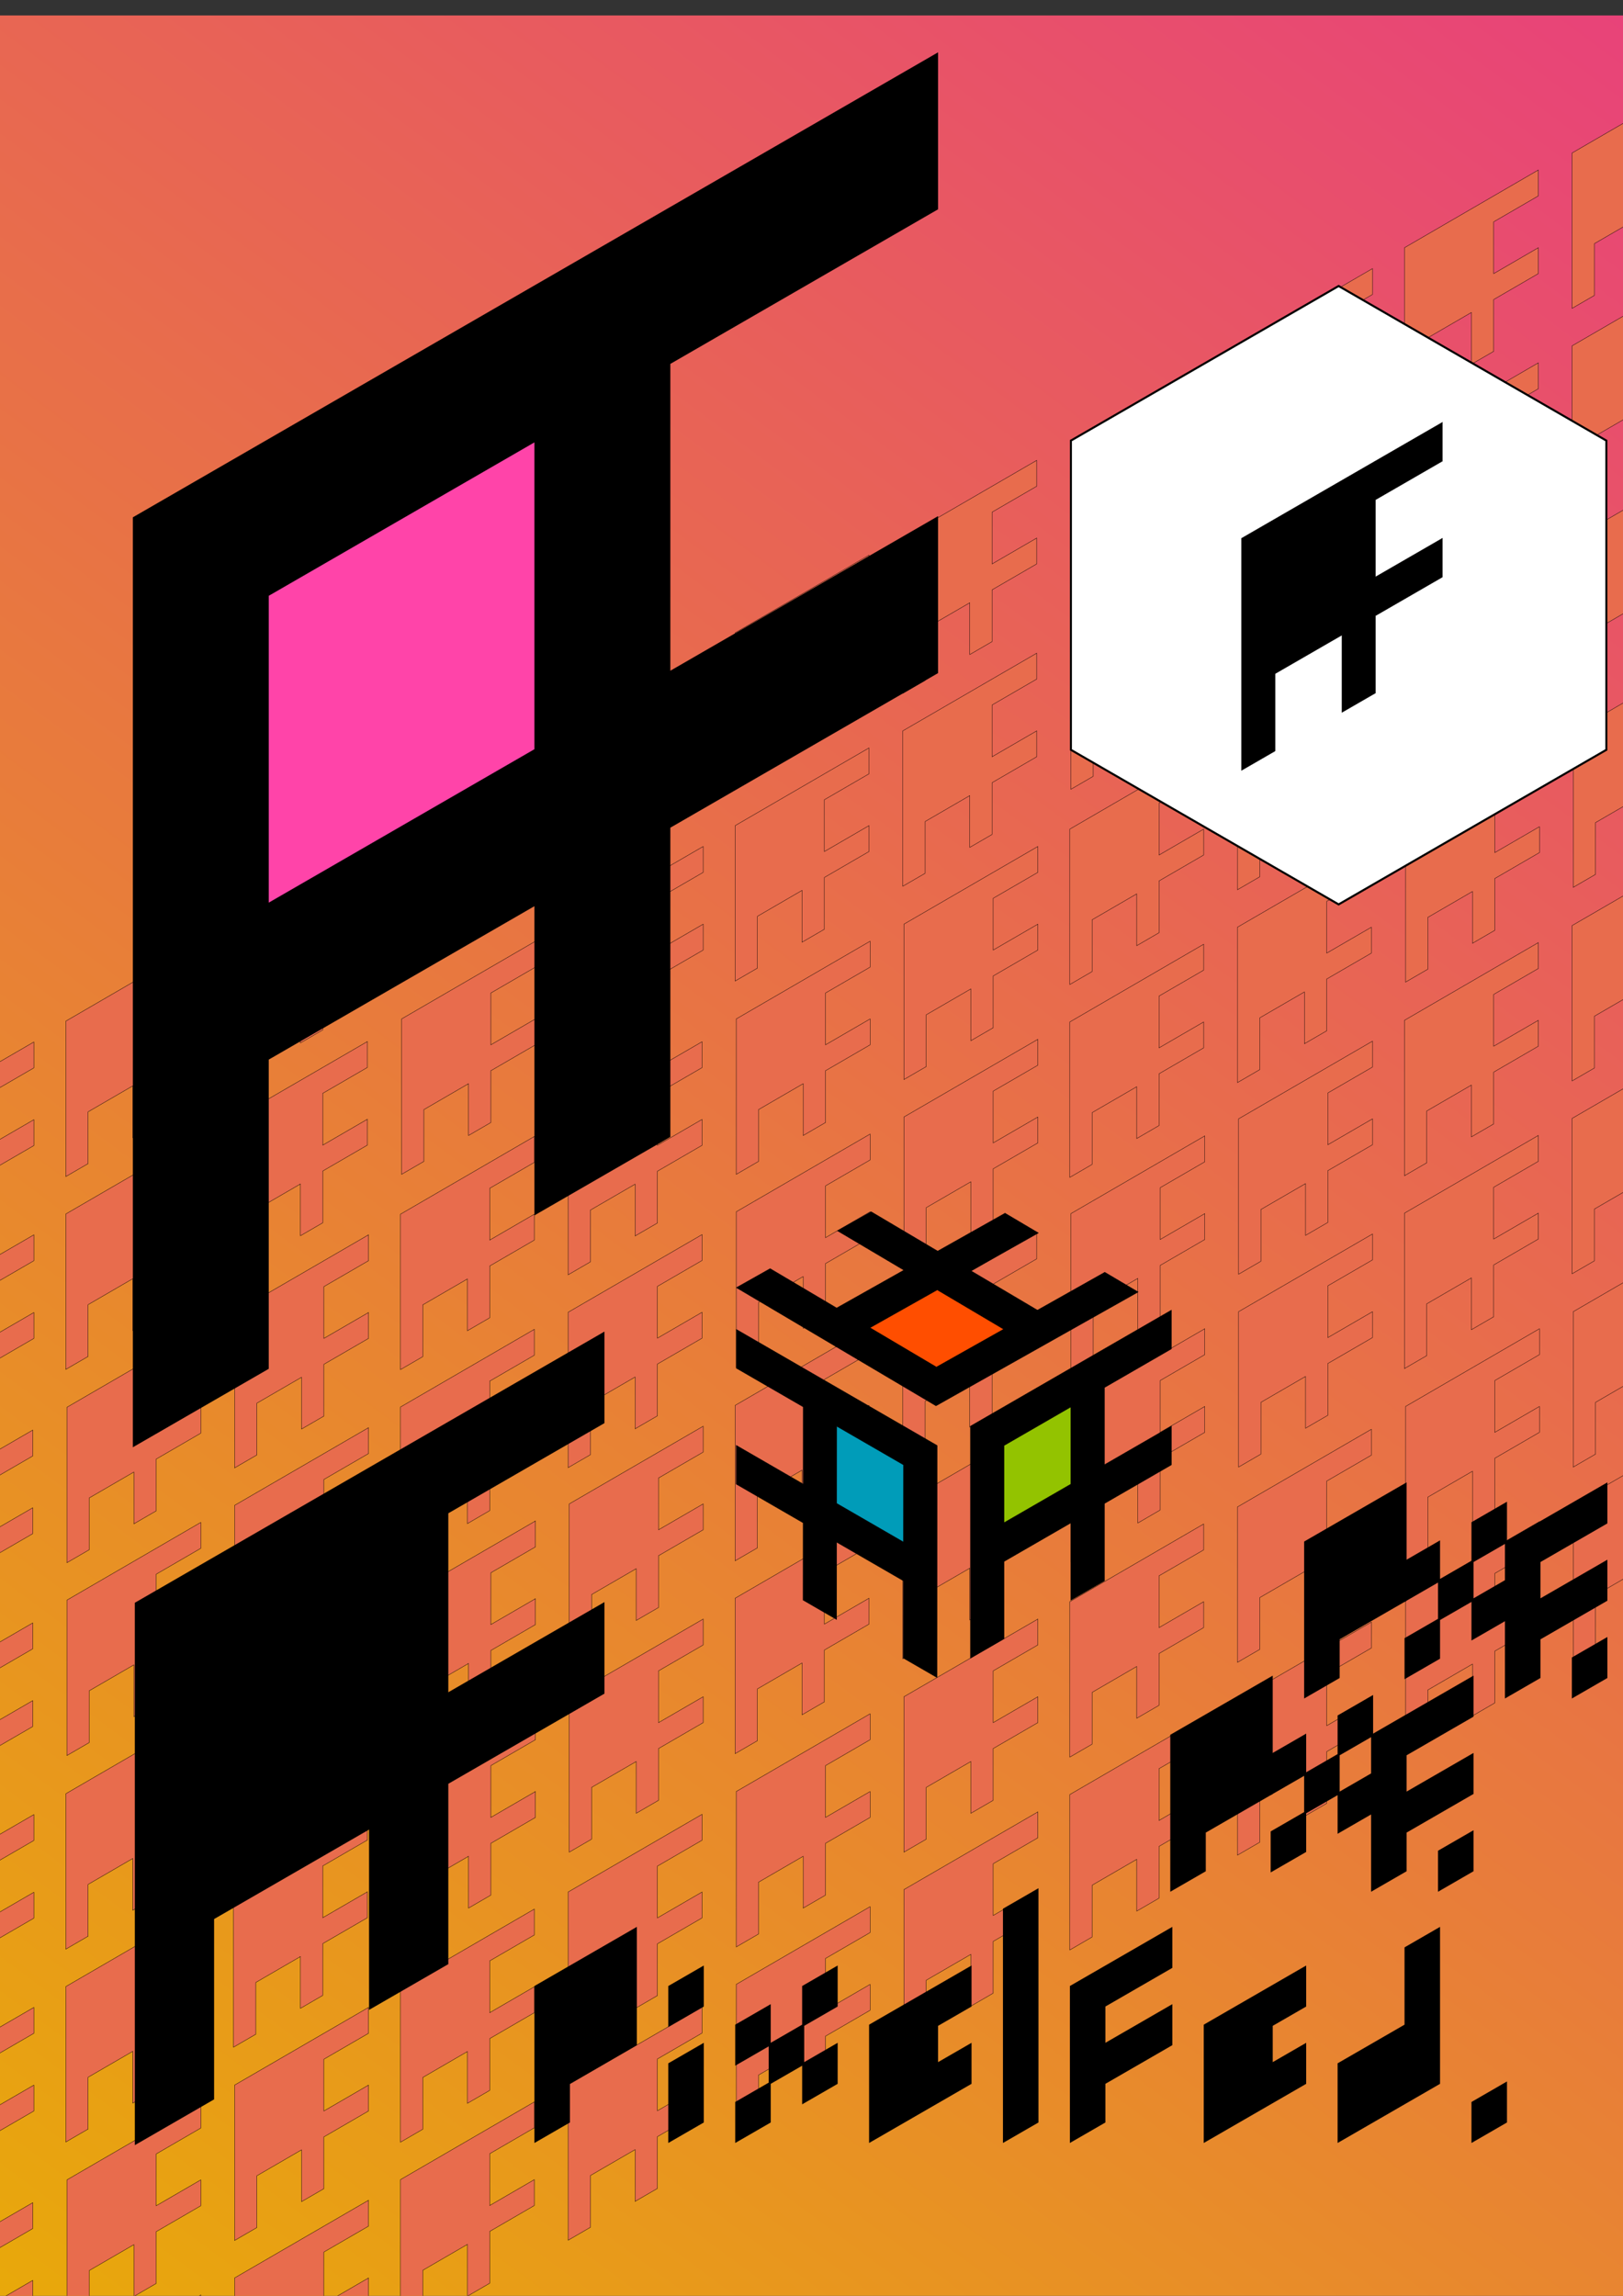 <?xml version="1.0" encoding="UTF-8" standalone="no"?>
<!-- Created with Inkscape (http://www.inkscape.org/) -->

<svg
   xmlns:dc="http://purl.org/dc/elements/1.1/"
   xmlns:cc="http://creativecommons.org/ns#"
   xmlns:rdf="http://www.w3.org/1999/02/22-rdf-syntax-ns#"
   xmlns:svg="http://www.w3.org/2000/svg"
   xmlns="http://www.w3.org/2000/svg"
   xmlns:xlink="http://www.w3.org/1999/xlink"
   xmlns:sodipodi="http://sodipodi.sourceforge.net/DTD/sodipodi-0.dtd"
   xmlns:inkscape="http://www.inkscape.org/namespaces/inkscape"
   width="210mm"
   height="297mm"
   viewBox="0 0 210 297"
   version="1.1"
   id="svg8"
   inkscape:version="0.92.3 (2405546, 2018-03-11)"
   sodipodi:docname="PixelFed.svg"
   inkscape:export-filename="C:\Users\hs135083\PixelFed.png"
   inkscape:export-xdpi="96"
   inkscape:export-ydpi="96">
  <rect x="0" y="0" width="210" height="297" fill="#333333" stroke="none"/>
  <defs
     id="defs2">
    <linearGradient
       inkscape:collect="always"
       id="linearGradient4744">
      <stop
         style="stop-color:#e8b200;stop-opacity:1;"
         offset="0"
         id="stop4740" />
      <stop
         style="stop-color:#e83885;stop-opacity:1"
         offset="1"
         id="stop4742" />
    </linearGradient>
    <linearGradient
       inkscape:collect="always"
       xlink:href="#linearGradient4744"
       id="linearGradient4746"
       x1="-17.321"
       y1="327"
       x2="242.487"
       y2="-23"
       gradientUnits="userSpaceOnUse" />
  </defs>
  <sodipodi:namedview
     id="base"
     pagecolor="#ffffff"
     bordercolor="#666666"
     borderopacity="1.0"
     inkscape:pageopacity="0.0"
     inkscape:pageshadow="2"
     inkscape:zoom="0.32"
     inkscape:cx="533.68158"
     inkscape:cy="281.45925"
     inkscape:document-units="mm"
     inkscape:current-layer="layer2"
     showgrid="false"
     inkscape:window-width="1028"
     inkscape:window-height="863"
     inkscape:window-x="806"
     inkscape:window-y="512"
     inkscape:window-maximized="0"
     showguides="true"
     inkscape:guide-bbox="true"
     inkscape:snap-grids="true">
    <inkscape:grid
       type="axonomgrid"
       id="grid3717"
       units="mm"
       empspacing="4"
       spacingy="5" />
  </sodipodi:namedview>
  <g
     inkscape:groupmode="layer"
     id="layer2"
     inkscape:label="gradient"
     style="display:inline"
     sodipodi:insensitive="true">
    <rect
       style="fill:url(#linearGradient4746);fill-opacity:1;fill-rule:nonzero;stroke-width:0.265"
       id="rect4692"
       width="212.176"
       height="297.5"
       x="0"
       y="2" />
    <g
       id="g4602-5-4"
       transform="matrix(0.667,0,0,0.67,54.848,-66.595)">
      <g
         id="g4605-0-6" />
    </g>
  </g>
  <g
     inkscape:groupmode="layer"
     id="layer3"
     inkscape:label="tile"
     style="display:inline"
     sodipodi:insensitive="true">
    <path
       style="display:inline;fill:#e86c4d;fill-opacity:1;stroke:#000000;stroke-width:0.044px;stroke-linecap:butt;stroke-linejoin:miter;stroke-opacity:1"
       d="m 138.564,82 17.32,-10.053 v 3.351 l -5.774,3.351 v 6.702 L 155.885,82 v 3.351 l -5.774,3.351 v 6.702 l -2.887,1.675 v -6.702 l -5.774,3.351 v 6.702 l -2.887,1.675 z"
       id="path3723-9-6-5-6"
       inkscape:connector-curvature="0" />
    <g
       style="display:inline;fill:#e86c4d;fill-opacity:1"
       id="g4602-5-4-1-2"
       transform="matrix(0.667,0,0,0.67,76.499,-53.873)">
      <g
         id="g4605-0-6-0-1"
         style="fill:#e86c4d;fill-opacity:1">
        <path
           style="fill:#e86c4d;fill-opacity:1;stroke:#000000;stroke-width:0.066px;stroke-linecap:butt;stroke-linejoin:miter;stroke-opacity:1"
           d="m 125.574,184.5 25.981,-15 v 5 l -8.66,5 V 189.5 l 8.66,-5 V 189.5 l -8.66,5 v 10 l -4.33,2.5 v -10 l -8.66,5 v 10 l -4.33,2.5 z"
           id="path3723-9-6-5-1-2"
           inkscape:connector-curvature="0" />
      </g>
    </g>
    <path
       style="display:inline;fill:#e86c4d;fill-opacity:1;stroke:#000000;stroke-width:0.044px;stroke-linecap:butt;stroke-linejoin:miter;stroke-opacity:1"
       d="m 138.42,132.207 17.32,-10.053 v 3.351 l -5.774,3.351 v 6.702 l 5.774,-3.351 v 3.351 l -5.774,3.351 v 6.702 l -2.887,1.675 v -6.702 l -5.774,3.351 v 6.702 l -2.887,1.675 z"
       id="path3723-9-6-5-6-4"
       inkscape:connector-curvature="0" />
    <g
       style="display:inline;fill:#e86c4d;fill-opacity:1"
       id="g4602-5-4-1-2-4"
       transform="matrix(0.667,0,0,0.67,76.355,-3.666)">
      <g
         id="g4605-0-6-0-1-5"
         style="fill:#e86c4d;fill-opacity:1">
        <path
           style="fill:#e86c4d;fill-opacity:1;stroke:#000000;stroke-width:0.066px;stroke-linecap:butt;stroke-linejoin:miter;stroke-opacity:1"
           d="m 125.574,184.5 25.981,-15 v 5 l -8.66,5 V 189.5 l 8.66,-5 V 189.5 l -8.66,5 v 10 l -4.33,2.5 v -10 l -8.66,5 v 10 l -4.33,2.5 z"
           id="path3723-9-6-5-1-2-0"
           inkscape:connector-curvature="0" />
      </g>
    </g>
    <path
       style="display:inline;fill:#e86c4d;fill-opacity:1;stroke:#000000;stroke-width:0.044px;stroke-linecap:butt;stroke-linejoin:miter;stroke-opacity:1"
       d="m 138.42,107.26 17.32,-10.053 v 3.351 l -5.774,3.351 v 6.702 l 5.774,-3.351 v 3.351 l -5.774,3.351 v 6.702 l -2.887,1.675 v -6.702 l -5.774,3.351 V 125.69 l -2.887,1.675 z"
       id="path3723-9-6-5-9"
       inkscape:connector-curvature="0" />
    <g
       style="display:inline;fill:#e86c4d;fill-opacity:1"
       id="g4602-5-4-1-7"
       transform="matrix(0.667,0,0,0.67,76.355,-28.613)">
      <g
         id="g4605-0-6-0-9"
         style="fill:#e86c4d;fill-opacity:1">
        <path
           style="fill:#e86c4d;fill-opacity:1;stroke:#000000;stroke-width:0.066px;stroke-linecap:butt;stroke-linejoin:miter;stroke-opacity:1"
           d="m 125.574,184.5 25.981,-15 v 5 l -8.66,5 V 189.5 l 8.66,-5 V 189.5 l -8.66,5 v 10 l -4.33,2.5 v -10 l -8.66,5 v 10 l -4.33,2.5 z"
           id="path3723-9-6-5-1-3"
           inkscape:connector-curvature="0" />
      </g>
    </g>
    <path
       style="display:inline;fill:#e86c4d;fill-opacity:1;stroke:#000000;stroke-width:0.044px;stroke-linecap:butt;stroke-linejoin:miter;stroke-opacity:1"
       d="m 181.721,56.995 17.32,-10.053 v 3.351 l -5.774,3.351 v 6.702 l 5.774,-3.351 v 3.351 l -5.774,3.351 v 6.702 l -2.887,1.675 v -6.702 l -5.774,3.351 v 6.702 l -2.887,1.675 z"
       id="path3723-9-6-5-6-0"
       inkscape:connector-curvature="0" />
    <g
       style="display:inline;fill:#e86c4d;fill-opacity:1"
       id="g4602-5-4-1-2-1"
       transform="matrix(0.667,0,0,0.67,119.656,-78.879)">
      <g
         id="g4605-0-6-0-1-0"
         style="fill:#e86c4d;fill-opacity:1">
        <path
           style="fill:#e86c4d;fill-opacity:1;stroke:#000000;stroke-width:0.066px;stroke-linecap:butt;stroke-linejoin:miter;stroke-opacity:1"
           d="m 125.574,184.5 25.981,-15 v 5 l -8.66,5 V 189.5 l 8.66,-5 V 189.5 l -8.66,5 v 10 l -4.33,2.5 v -10 l -8.66,5 v 10 l -4.33,2.5 z"
           id="path3723-9-6-5-1-2-2"
           inkscape:connector-curvature="0" />
      </g>
    </g>
    <path
       style="display:inline;fill:#e86c4d;fill-opacity:1;stroke:#000000;stroke-width:0.044px;stroke-linecap:butt;stroke-linejoin:miter;stroke-opacity:1"
       d="m 181.721,32.047 17.321,-10.053 v 3.351 l -5.774,3.351 v 6.702 l 5.774,-3.351 v 3.351 l -5.774,3.351 v 6.702 l -2.887,1.675 v -6.702 l -5.774,3.351 v 6.702 l -2.887,1.675 z"
       id="path3723-9-6-5-0"
       inkscape:connector-curvature="0" />
    <g
       style="display:inline;fill:#e86c4d;fill-opacity:1"
       id="g4602-5-4-1-73"
       transform="matrix(0.667,0,0,0.67,119.656,-103.826)">
      <g
         id="g4605-0-6-0-8"
         style="fill:#e86c4d;fill-opacity:1">
        <path
           style="fill:#e86c4d;fill-opacity:1;stroke:#000000;stroke-width:0.066px;stroke-linecap:butt;stroke-linejoin:miter;stroke-opacity:1"
           d="m 125.574,184.5 25.981,-15 v 5 l -8.66,5 V 189.5 l 8.66,-5 V 189.5 l -8.66,5 v 10 l -4.33,2.5 v -10 l -8.66,5 v 10 l -4.33,2.5 z"
           id="path3723-9-6-5-1-8"
           inkscape:connector-curvature="0" />
      </g>
    </g>
    <path
       style="display:inline;fill:#e86c4d;fill-opacity:1;stroke:#000000;stroke-width:0.044px;stroke-linecap:butt;stroke-linejoin:miter;stroke-opacity:1"
       d="m 181.865,106.947 17.32,-10.053 v 3.351 l -5.774,3.351 v 6.702 l 5.774,-3.351 v 3.351 l -5.774,3.351 v 6.702 l -2.887,1.675 v -6.702 l -5.774,3.351 v 6.702 l -2.887,1.675 z"
       id="path3723-9-6-5-6-2"
       inkscape:connector-curvature="0" />
    <g
       style="display:inline;fill:#e86c4d;fill-opacity:1"
       id="g4602-5-4-1-2-3"
       transform="matrix(0.667,0,0,0.67,119.8,-28.926)">
      <g
         id="g4605-0-6-0-1-4"
         style="fill:#e86c4d;fill-opacity:1">
        <path
           style="fill:#e86c4d;fill-opacity:1;stroke:#000000;stroke-width:0.066px;stroke-linecap:butt;stroke-linejoin:miter;stroke-opacity:1"
           d="m 125.574,184.5 25.981,-15 v 5 l -8.66,5 V 189.5 l 8.66,-5 V 189.5 l -8.66,5 v 10 l -4.33,2.5 v -10 l -8.66,5 v 10 l -4.33,2.5 z"
           id="path3723-9-6-5-1-2-4"
           inkscape:connector-curvature="0" />
      </g>
    </g>
    <path
       style="display:inline;fill:#e86c4d;fill-opacity:1;stroke:#000000;stroke-width:0.044px;stroke-linecap:butt;stroke-linejoin:miter;stroke-opacity:1"
       d="m 181.865,82 17.321,-10.053 v 3.351 l -5.774,3.351 V 85.351 L 199.186,82 v 3.351 l -5.774,3.351 v 6.702 l -2.887,1.675 v -6.702 l -5.774,3.351 v 6.702 l -2.887,1.675 z"
       id="path3723-9-6-5-03"
       inkscape:connector-curvature="0" />
    <g
       style="display:inline;fill:#e86c4d;fill-opacity:1"
       id="g4602-5-4-1-6"
       transform="matrix(0.667,0,0,0.67,119.8,-53.873)">
      <g
         id="g4605-0-6-0-11"
         style="fill:#e86c4d;fill-opacity:1">
        <path
           style="fill:#e86c4d;fill-opacity:1;stroke:#000000;stroke-width:0.066px;stroke-linecap:butt;stroke-linejoin:miter;stroke-opacity:1"
           d="m 125.574,184.5 25.981,-15 v 5 l -8.66,5 V 189.5 l 8.66,-5 V 189.5 l -8.66,5 v 10 l -4.33,2.5 v -10 l -8.66,5 v 10 l -4.33,2.5 z"
           id="path3723-9-6-5-1-9"
           inkscape:connector-curvature="0" />
      </g>
    </g>
    <path
       style="display:inline;fill:#e86c4d;fill-opacity:1;stroke:#000000;stroke-width:0.044px;stroke-linecap:butt;stroke-linejoin:miter;stroke-opacity:1"
       d="m 138.564,181.947 17.32,-10.053 v 3.351 l -5.774,3.351 v 6.702 l 5.774,-3.351 v 3.351 l -5.774,3.351 v 6.702 l -2.887,1.675 v -6.702 l -5.774,3.351 v 6.702 l -2.887,1.675 z"
       id="path3723-9-6-5-6-7"
       inkscape:connector-curvature="0" />
    <g
       style="display:inline;fill:#e86c4d;fill-opacity:1"
       id="g4602-5-4-1-2-15"
       transform="matrix(0.667,0,0,0.67,76.499,46.074)">
      <g
         id="g4605-0-6-0-1-02"
         style="fill:#e86c4d;fill-opacity:1">
        <path
           style="fill:#e86c4d;fill-opacity:1;stroke:#000000;stroke-width:0.066px;stroke-linecap:butt;stroke-linejoin:miter;stroke-opacity:1"
           d="m 125.574,184.5 25.981,-15 v 5 l -8.66,5 V 189.5 l 8.66,-5 V 189.5 l -8.66,5 v 10 l -4.33,2.5 v -10 l -8.66,5 v 10 l -4.33,2.5 z"
           id="path3723-9-6-5-1-2-9"
           inkscape:connector-curvature="0" />
      </g>
    </g>
    <path
       style="display:inline;fill:#e86c4d;fill-opacity:1;stroke:#000000;stroke-width:0.044px;stroke-linecap:butt;stroke-linejoin:miter;stroke-opacity:1"
       d="m 138.42,232.155 17.32,-10.053 v 3.351 l -5.774,3.351 v 6.702 l 5.774,-3.351 v 3.351 l -5.774,3.351 v 6.702 l -2.887,1.675 v -6.702 l -5.774,3.351 v 6.702 l -2.887,1.675 z"
       id="path3723-9-6-5-6-4-0"
       inkscape:connector-curvature="0" />
    <g
       style="display:inline;fill:#e86c4d;fill-opacity:1"
       id="g4602-5-4-1-2-4-4"
       transform="matrix(0.667,0,0,0.67,76.355,96.281)">
      <g
         id="g4605-0-6-0-1-5-9"
         style="fill:#e86c4d;fill-opacity:1">
        <path
           style="fill:#e86c4d;fill-opacity:1;stroke:#000000;stroke-width:0.066px;stroke-linecap:butt;stroke-linejoin:miter;stroke-opacity:1"
           d="m 125.574,184.5 25.981,-15 v 5 l -8.66,5 V 189.5 l 8.66,-5 V 189.5 l -8.66,5 v 10 l -4.33,2.5 v -10 l -8.66,5 v 10 l -4.33,2.5 z"
           id="path3723-9-6-5-1-2-0-8"
           inkscape:connector-curvature="0" />
      </g>
    </g>
    <path
       style="display:inline;fill:#e86c4d;fill-opacity:1;stroke:#000000;stroke-width:0.044px;stroke-linecap:butt;stroke-linejoin:miter;stroke-opacity:1"
       d="m 138.42,207.207 17.32,-10.053 v 3.351 l -5.774,3.351 v 6.702 l 5.774,-3.351 v 3.351 l -5.774,3.351 v 6.702 l -2.887,1.675 v -6.702 l -5.774,3.351 v 6.702 l -2.887,1.675 z"
       id="path3723-9-6-5-9-9"
       inkscape:connector-curvature="0" />
    <g
       style="display:inline;fill:#e86c4d;fill-opacity:1"
       id="g4602-5-4-1-7-2"
       transform="matrix(0.667,0,0,0.67,76.355,71.334)">
      <g
         id="g4605-0-6-0-9-9"
         style="fill:#e86c4d;fill-opacity:1">
        <path
           style="fill:#e86c4d;fill-opacity:1;stroke:#000000;stroke-width:0.066px;stroke-linecap:butt;stroke-linejoin:miter;stroke-opacity:1"
           d="m 125.574,184.5 25.981,-15 v 5 l -8.66,5 V 189.5 l 8.66,-5 V 189.5 l -8.66,5 v 10 l -4.33,2.5 v -10 l -8.66,5 v 10 l -4.33,2.5 z"
           id="path3723-9-6-5-1-3-0"
           inkscape:connector-curvature="0" />
      </g>
    </g>
    <path
       style="display:inline;fill:#e86c4d;fill-opacity:1;stroke:#000000;stroke-width:0.044px;stroke-linecap:butt;stroke-linejoin:miter;stroke-opacity:1"
       d="m 181.721,156.942 17.32,-10.053 v 3.351 l -5.774,3.351 v 6.702 l 5.774,-3.351 v 3.351 l -5.774,3.351 v 6.702 l -2.887,1.675 v -6.702 l -5.774,3.351 v 6.702 l -2.887,1.675 z"
       id="path3723-9-6-5-6-0-5"
       inkscape:connector-curvature="0" />
    <g
       style="display:inline;fill:#e86c4d;fill-opacity:1"
       id="g4602-5-4-1-2-1-0"
       transform="matrix(0.667,0,0,0.67,119.656,21.068)">
      <g
         id="g4605-0-6-0-1-0-1"
         style="fill:#e86c4d;fill-opacity:1">
        <path
           style="fill:#e86c4d;fill-opacity:1;stroke:#000000;stroke-width:0.066px;stroke-linecap:butt;stroke-linejoin:miter;stroke-opacity:1"
           d="m 125.574,184.5 25.981,-15 v 5 l -8.66,5 V 189.5 l 8.66,-5 V 189.5 l -8.66,5 v 10 l -4.33,2.5 v -10 l -8.66,5 v 10 l -4.33,2.5 z"
           id="path3723-9-6-5-1-2-2-7"
           inkscape:connector-curvature="0" />
      </g>
    </g>
    <path
       style="display:inline;fill:#e86c4d;fill-opacity:1;stroke:#000000;stroke-width:0.044px;stroke-linecap:butt;stroke-linejoin:miter;stroke-opacity:1"
       d="m 181.721,131.995 17.321,-10.053 v 3.351 l -5.774,3.351 v 6.702 l 5.774,-3.351 v 3.351 l -5.774,3.351 v 6.702 l -2.887,1.675 v -6.702 l -5.774,3.351 v 6.702 l -2.887,1.675 z"
       id="path3723-9-6-5-0-7"
       inkscape:connector-curvature="0" />
    <g
       style="display:inline;fill:#e86c4d;fill-opacity:1"
       id="g4602-5-4-1-73-8"
       transform="matrix(0.667,0,0,0.67,119.656,-3.879)">
      <g
         id="g4605-0-6-0-8-6"
         style="fill:#e86c4d;fill-opacity:1">
        <path
           style="fill:#e86c4d;fill-opacity:1;stroke:#000000;stroke-width:0.066px;stroke-linecap:butt;stroke-linejoin:miter;stroke-opacity:1"
           d="m 125.574,184.5 25.981,-15 v 5 l -8.66,5 V 189.5 l 8.66,-5 V 189.5 l -8.66,5 v 10 l -4.33,2.5 v -10 l -8.66,5 v 10 l -4.33,2.5 z"
           id="path3723-9-6-5-1-8-1"
           inkscape:connector-curvature="0" />
      </g>
    </g>
    <path
       style="display:inline;fill:#e86c4d;fill-opacity:1;stroke:#000000;stroke-width:0.044px;stroke-linecap:butt;stroke-linejoin:miter;stroke-opacity:1"
       d="m 181.865,206.895 17.32,-10.053 v 3.351 l -5.774,3.351 v 6.702 l 5.774,-3.351 v 3.351 l -5.774,3.351 v 6.702 l -2.887,1.675 v -6.702 l -5.774,3.351 v 6.702 l -2.887,1.675 z"
       id="path3723-9-6-5-6-2-2"
       inkscape:connector-curvature="0" />
    <g
       style="display:inline;fill:#e86c4d;fill-opacity:1"
       id="g4602-5-4-1-2-3-5"
       transform="matrix(0.667,0,0,0.67,119.8,71.021)">
      <g
         id="g4605-0-6-0-1-4-0"
         style="fill:#e86c4d;fill-opacity:1">
        <path
           style="fill:#e86c4d;fill-opacity:1;stroke:#000000;stroke-width:0.066px;stroke-linecap:butt;stroke-linejoin:miter;stroke-opacity:1"
           d="m 125.574,184.5 25.981,-15 v 5 l -8.66,5 V 189.5 l 8.66,-5 V 189.5 l -8.66,5 v 10 l -4.33,2.5 v -10 l -8.66,5 v 10 l -4.33,2.5 z"
           id="path3723-9-6-5-1-2-4-2"
           inkscape:connector-curvature="0" />
      </g>
    </g>
    <path
       style="display:inline;fill:#e86c4d;fill-opacity:1;stroke:#000000;stroke-width:0.044px;stroke-linecap:butt;stroke-linejoin:miter;stroke-opacity:1"
       d="m 181.865,181.947 17.321,-10.053 v 3.351 l -5.774,3.351 v 6.702 l 5.774,-3.351 v 3.351 l -5.774,3.351 v 6.702 l -2.887,1.675 v -6.702 l -5.774,3.351 v 6.702 l -2.887,1.675 z"
       id="path3723-9-6-5-03-7"
       inkscape:connector-curvature="0" />
    <g
       style="display:inline;fill:#e86c4d;fill-opacity:1"
       id="g4602-5-4-1-6-2"
       transform="matrix(0.667,0,0,0.67,119.8,46.074)">
      <g
         id="g4605-0-6-0-11-2"
         style="fill:#e86c4d;fill-opacity:1">
        <path
           style="fill:#e86c4d;fill-opacity:1;stroke:#000000;stroke-width:0.066px;stroke-linecap:butt;stroke-linejoin:miter;stroke-opacity:1"
           d="m 125.574,184.5 25.981,-15 v 5 l -8.66,5 V 189.5 l 8.66,-5 V 189.5 l -8.66,5 v 10 l -4.33,2.5 v -10 l -8.66,5 v 10 l -4.33,2.5 z"
           id="path3723-9-6-5-1-9-3"
           inkscape:connector-curvature="0" />
      </g>
    </g>
    <path
       style="display:inline;fill:#e86c4d;fill-opacity:1;stroke:#000000;stroke-width:0.044px;stroke-linecap:butt;stroke-linejoin:miter;stroke-opacity:1"
       d="m 138.564,157 17.321,-10.053 v 3.351 l -5.774,3.351 v 6.702 L 155.885,157 v 3.351 l -5.774,3.351 v 6.702 l -2.887,1.675 v -6.702 l -5.774,3.351 v 6.702 l -2.887,1.675 z"
       id="path3723-9-6-5-2"
       inkscape:connector-curvature="0" />
    <g
       style="display:inline;fill:#e86c4d;fill-opacity:1"
       id="g4602-5-4-1-29"
       transform="matrix(0.667,0,0,0.67,76.499,21.126)">
      <g
         id="g4605-0-6-0-91"
         style="fill:#e86c4d;fill-opacity:1">
        <path
           style="fill:#e86c4d;fill-opacity:1;stroke:#000000;stroke-width:0.066px;stroke-linecap:butt;stroke-linejoin:miter;stroke-opacity:1"
           d="m 125.574,184.5 25.981,-15 v 5 l -8.66,5 V 189.5 l 8.66,-5 V 189.5 l -8.66,5 v 10 l -4.33,2.5 v -10 l -8.66,5 v 10 l -4.33,2.5 z"
           id="path3723-9-6-5-1-91"
           inkscape:connector-curvature="0" />
      </g>
    </g>
    <path
       style="display:inline;fill:#e86c4d;fill-opacity:1;stroke:#000000;stroke-width:0.044px;stroke-linecap:butt;stroke-linejoin:miter;stroke-opacity:1"
       d="m 51.962,131.814 17.32,-10.053 v 3.351 l -5.774,3.351 v 6.702 l 5.774,-3.351 v 3.351 l -5.774,3.351 v 6.702 l -2.887,1.675 v -6.702 l -5.774,3.351 v 6.702 l -2.887,1.675 z"
       id="path3723-9-6-5-6-47"
       inkscape:connector-curvature="0" />
    <g
       style="display:inline;fill:#e86c4d;fill-opacity:1"
       id="g4602-5-4-1-2-6"
       transform="matrix(0.667,0,0,0.67,-10.104,-4.06)">
      <g
         id="g4605-0-6-0-1-6"
         style="fill:#e86c4d;fill-opacity:1">
        <path
           style="fill:#e86c4d;fill-opacity:1;stroke:#000000;stroke-width:0.066px;stroke-linecap:butt;stroke-linejoin:miter;stroke-opacity:1"
           d="m 125.574,184.5 25.981,-15 v 5 l -8.66,5 V 189.5 l 8.66,-5 V 189.5 l -8.66,5 v 10 l -4.33,2.5 v -10 l -8.66,5 v 10 l -4.33,2.5 z"
           id="path3723-9-6-5-1-2-5"
           inkscape:connector-curvature="0" />
      </g>
    </g>
    <path
       style="display:inline;fill:#e86c4d;fill-opacity:1;stroke:#000000;stroke-width:0.044px;stroke-linecap:butt;stroke-linejoin:miter;stroke-opacity:1"
       d="m 51.817,182.021 17.32,-10.053 v 3.351 l -5.774,3.351 v 6.702 l 5.774,-3.351 v 3.351 l -5.774,3.351 v 6.702 l -2.887,1.675 v -6.702 l -5.774,3.351 v 6.702 l -2.887,1.675 z"
       id="path3723-9-6-5-6-4-09"
       inkscape:connector-curvature="0" />
    <g
       style="display:inline;fill:#e86c4d;fill-opacity:1"
       id="g4602-5-4-1-2-4-43"
       transform="matrix(0.667,0,0,0.67,-10.248,46.148)">
      <g
         id="g4605-0-6-0-1-5-92"
         style="fill:#e86c4d;fill-opacity:1">
        <path
           style="fill:#e86c4d;fill-opacity:1;stroke:#000000;stroke-width:0.066px;stroke-linecap:butt;stroke-linejoin:miter;stroke-opacity:1"
           d="m 125.574,184.5 25.981,-15 v 5 l -8.66,5 V 189.5 l 8.66,-5 V 189.5 l -8.66,5 v 10 l -4.33,2.5 v -10 l -8.66,5 v 10 l -4.33,2.5 z"
           id="path3723-9-6-5-1-2-0-2"
           inkscape:connector-curvature="0" />
      </g>
    </g>
    <path
       style="display:inline;fill:#e86c4d;fill-opacity:1;stroke:#000000;stroke-width:0.044px;stroke-linecap:butt;stroke-linejoin:miter;stroke-opacity:1"
       d="m 51.817,157.074 17.32,-10.053 v 3.351 l -5.774,3.351 v 6.702 l 5.774,-3.351 v 3.351 l -5.774,3.351 v 6.702 l -2.887,1.675 v -6.702 l -5.774,3.351 v 6.702 l -2.887,1.675 z"
       id="path3723-9-6-5-9-0"
       inkscape:connector-curvature="0" />
    <g
       style="display:inline;fill:#e86c4d;fill-opacity:1"
       id="g4602-5-4-1-7-0"
       transform="matrix(0.667,0,0,0.67,-10.248,21.2)">
      <g
         id="g4605-0-6-0-9-96"
         style="fill:#e86c4d;fill-opacity:1">
        <path
           style="fill:#e86c4d;fill-opacity:1;stroke:#000000;stroke-width:0.066px;stroke-linecap:butt;stroke-linejoin:miter;stroke-opacity:1"
           d="m 125.574,184.5 25.981,-15 v 5 l -8.66,5 V 189.5 l 8.66,-5 V 189.5 l -8.66,5 v 10 l -4.33,2.5 v -10 l -8.66,5 v 10 l -4.33,2.5 z"
           id="path3723-9-6-5-1-3-8"
           inkscape:connector-curvature="0" />
      </g>
    </g>
    <path
       style="display:inline;fill:#e86c4d;fill-opacity:1;stroke:#000000;stroke-width:0.044px;stroke-linecap:butt;stroke-linejoin:miter;stroke-opacity:1"
       d="M 95.119,106.808 112.439,96.756 v 3.351 l -5.774,3.351 v 6.702 l 5.774,-3.351 v 3.351 l -5.774,3.351 v 6.702 l -2.887,1.675 v -6.702 l -5.774,3.351 v 6.702 l -2.887,1.675 z"
       id="path3723-9-6-5-6-0-8"
       inkscape:connector-curvature="0" />
    <g
       style="display:inline;fill:#e86c4d;fill-opacity:1"
       id="g4602-5-4-1-2-1-6"
       transform="matrix(0.667,0,0,0.67,33.054,-29.065)">
      <g
         id="g4605-0-6-0-1-0-5"
         style="fill:#e86c4d;fill-opacity:1">
        <path
           style="fill:#e86c4d;fill-opacity:1;stroke:#000000;stroke-width:0.066px;stroke-linecap:butt;stroke-linejoin:miter;stroke-opacity:1"
           d="m 125.574,184.5 25.981,-15 v 5 l -8.66,5 V 189.5 l 8.66,-5 V 189.5 l -8.66,5 v 10 l -4.33,2.5 v -10 l -8.66,5 v 10 l -4.33,2.5 z"
           id="path3723-9-6-5-1-2-2-0"
           inkscape:connector-curvature="0" />
      </g>
    </g>
    <path
       style="display:inline;fill:#e86c4d;fill-opacity:1;stroke:#000000;stroke-width:0.044px;stroke-linecap:butt;stroke-linejoin:miter;stroke-opacity:1"
       d="M 95.119,81.861 112.439,71.808 v 3.351 l -5.774,3.351 v 6.702 l 5.774,-3.351 v 3.351 l -5.774,3.351 v 6.702 l -2.887,1.675 v -6.702 l -5.774,3.351 v 6.702 l -2.887,1.675 z"
       id="path3723-9-6-5-0-72"
       inkscape:connector-curvature="0" />
    <g
       style="display:inline;fill:#e86c4d;fill-opacity:1"
       id="g4602-5-4-1-73-9"
       transform="matrix(0.667,0,0,0.67,33.054,-54.012)">
      <g
         id="g4605-0-6-0-8-68"
         style="fill:#e86c4d;fill-opacity:1">
        <path
           style="fill:#e86c4d;fill-opacity:1;stroke:#000000;stroke-width:0.066px;stroke-linecap:butt;stroke-linejoin:miter;stroke-opacity:1"
           d="m 125.574,184.5 25.981,-15 v 5 l -8.66,5 V 189.5 l 8.66,-5 V 189.5 l -8.66,5 v 10 l -4.33,2.5 v -10 l -8.66,5 v 10 l -4.33,2.5 z"
           id="path3723-9-6-5-1-8-9"
           inkscape:connector-curvature="0" />
      </g>
    </g>
    <path
       style="display:inline;fill:#e86c4d;fill-opacity:1;stroke:#000000;stroke-width:0.044px;stroke-linecap:butt;stroke-linejoin:miter;stroke-opacity:1"
       d="m 95.263,156.761 17.321,-10.053 v 3.351 l -5.774,3.351 v 6.702 l 5.774,-3.351 v 3.351 l -5.774,3.351 v 6.702 l -2.887,1.675 v -6.702 l -5.774,3.351 v 6.702 l -2.887,1.675 z"
       id="path3723-9-6-5-6-2-8"
       inkscape:connector-curvature="0" />
    <g
       style="display:inline;fill:#e86c4d;fill-opacity:1"
       id="g4602-5-4-1-2-3-9"
       transform="matrix(0.667,0,0,0.67,33.198,20.888)">
      <g
         id="g4605-0-6-0-1-4-6"
         style="fill:#e86c4d;fill-opacity:1">
        <path
           style="fill:#e86c4d;fill-opacity:1;stroke:#000000;stroke-width:0.066px;stroke-linecap:butt;stroke-linejoin:miter;stroke-opacity:1"
           d="m 125.574,184.5 25.981,-15 v 5 l -8.66,5 V 189.5 l 8.66,-5 V 189.5 l -8.66,5 v 10 l -4.33,2.5 v -10 l -8.66,5 v 10 l -4.33,2.5 z"
           id="path3723-9-6-5-1-2-4-8"
           inkscape:connector-curvature="0" />
      </g>
    </g>
    <path
       style="display:inline;fill:#e86c4d;fill-opacity:1;stroke:#000000;stroke-width:0.044px;stroke-linecap:butt;stroke-linejoin:miter;stroke-opacity:1"
       d="m 95.263,131.814 17.321,-10.053 v 3.351 l -5.774,3.351 v 6.702 l 5.774,-3.351 v 3.351 l -5.774,3.351 v 6.702 l -2.887,1.675 v -6.702 l -5.774,3.351 v 6.702 l -2.887,1.675 z"
       id="path3723-9-6-5-03-4"
       inkscape:connector-curvature="0" />
    <g
       style="display:inline;fill:#e86c4d;fill-opacity:1"
       id="g4602-5-4-1-6-9"
       transform="matrix(0.667,0,0,0.67,33.198,-4.06)">
      <g
         id="g4605-0-6-0-11-1"
         style="fill:#e86c4d;fill-opacity:1">
        <path
           style="fill:#e86c4d;fill-opacity:1;stroke:#000000;stroke-width:0.066px;stroke-linecap:butt;stroke-linejoin:miter;stroke-opacity:1"
           d="m 125.574,184.5 25.981,-15 v 5 l -8.66,5 V 189.5 l 8.66,-5 V 189.5 l -8.66,5 v 10 l -4.33,2.5 v -10 l -8.66,5 v 10 l -4.33,2.5 z"
           id="path3723-9-6-5-1-9-4"
           inkscape:connector-curvature="0" />
      </g>
    </g>
    <path
       style="display:inline;fill:#e86c4d;fill-opacity:1;stroke:#000000;stroke-width:0.044px;stroke-linecap:butt;stroke-linejoin:miter;stroke-opacity:1"
       d="m 51.962,231.761 17.32,-10.053 v 3.351 l -5.774,3.351 v 6.702 l 5.774,-3.351 v 3.351 l -5.774,3.351 v 6.702 l -2.887,1.675 v -6.702 l -5.774,3.351 v 6.702 l -2.887,1.675 z"
       id="path3723-9-6-5-6-7-7"
       inkscape:connector-curvature="0" />
    <g
       style="display:inline;fill:#e86c4d;fill-opacity:1"
       id="g4602-5-4-1-2-15-5"
       transform="matrix(0.667,0,0,0.67,-10.104,95.887)">
      <g
         id="g4605-0-6-0-1-02-3"
         style="fill:#e86c4d;fill-opacity:1">
        <path
           style="fill:#e86c4d;fill-opacity:1;stroke:#000000;stroke-width:0.066px;stroke-linecap:butt;stroke-linejoin:miter;stroke-opacity:1"
           d="m 125.574,184.5 25.981,-15 v 5 l -8.66,5 V 189.5 l 8.66,-5 V 189.5 l -8.66,5 v 10 l -4.33,2.5 v -10 l -8.66,5 v 10 l -4.33,2.5 z"
           id="path3723-9-6-5-1-2-9-6"
           inkscape:connector-curvature="0" />
      </g>
    </g>
    <path
       style="display:inline;fill:#e86c4d;fill-opacity:1;stroke:#000000;stroke-width:0.044px;stroke-linecap:butt;stroke-linejoin:miter;stroke-opacity:1"
       d="m 51.817,281.968 17.32,-10.053 v 3.351 l -5.774,3.351 v 6.702 l 5.774,-3.351 v 3.351 l -5.774,3.351 v 6.702 l -2.887,1.675 v -6.702 l -5.774,3.351 v 6.702 l -2.887,1.675 z"
       id="path3723-9-6-5-6-4-0-2"
       inkscape:connector-curvature="0" />
    <g
       style="display:inline;fill:#e86c4d;fill-opacity:1"
       id="g4602-5-4-1-2-4-4-6"
       transform="matrix(0.667,0,0,0.67,-10.248,146.095)">
      <g
         id="g4605-0-6-0-1-5-9-0"
         style="fill:#e86c4d;fill-opacity:1">
        <path
           style="fill:#e86c4d;fill-opacity:1;stroke:#000000;stroke-width:0.066px;stroke-linecap:butt;stroke-linejoin:miter;stroke-opacity:1"
           d="m 125.574,184.5 25.981,-15 v 5 l -8.66,5 V 189.5 l 8.66,-5 V 189.5 l -8.66,5 v 10 l -4.33,2.5 v -10 l -8.66,5 v 10 l -4.33,2.5 z"
           id="path3723-9-6-5-1-2-0-8-7"
           inkscape:connector-curvature="0" />
      </g>
    </g>
    <path
       style="display:inline;fill:#e86c4d;fill-opacity:1;stroke:#000000;stroke-width:0.044px;stroke-linecap:butt;stroke-linejoin:miter;stroke-opacity:1"
       d="m 51.817,257.021 17.32,-10.053 v 3.351 l -5.774,3.351 v 6.702 l 5.774,-3.351 v 3.351 l -5.774,3.351 v 6.702 l -2.887,1.675 v -6.702 l -5.774,3.351 v 6.702 l -2.887,1.675 z"
       id="path3723-9-6-5-9-9-8"
       inkscape:connector-curvature="0" />
    <g
       style="display:inline;fill:#e86c4d;fill-opacity:1"
       id="g4602-5-4-1-7-2-1"
       transform="matrix(0.667,0,0,0.67,-10.248,121.147)">
      <g
         id="g4605-0-6-0-9-9-0"
         style="fill:#e86c4d;fill-opacity:1">
        <path
           style="fill:#e86c4d;fill-opacity:1;stroke:#000000;stroke-width:0.066px;stroke-linecap:butt;stroke-linejoin:miter;stroke-opacity:1"
           d="m 125.574,184.5 25.981,-15 v 5 l -8.66,5 V 189.5 l 8.66,-5 V 189.5 l -8.66,5 v 10 l -4.33,2.5 v -10 l -8.66,5 v 10 l -4.33,2.5 z"
           id="path3723-9-6-5-1-3-0-9"
           inkscape:connector-curvature="0" />
      </g>
    </g>
    <path
       style="display:inline;fill:#e86c4d;fill-opacity:1;stroke:#000000;stroke-width:0.044px;stroke-linecap:butt;stroke-linejoin:miter;stroke-opacity:1"
       d="m 95.119,206.756 17.321,-10.053 v 3.351 l -5.774,3.351 v 6.702 l 5.774,-3.351 v 3.351 l -5.774,3.351 v 6.702 l -2.887,1.675 v -6.702 l -5.774,3.351 v 6.702 l -2.887,1.675 z"
       id="path3723-9-6-5-6-0-5-4"
       inkscape:connector-curvature="0" />
    <g
       style="display:inline;fill:#e86c4d;fill-opacity:1"
       id="g4602-5-4-1-2-1-0-1"
       transform="matrix(0.667,0,0,0.67,33.054,70.882)">
      <g
         id="g4605-0-6-0-1-0-1-6"
         style="fill:#e86c4d;fill-opacity:1">
        <path
           style="fill:#e86c4d;fill-opacity:1;stroke:#000000;stroke-width:0.066px;stroke-linecap:butt;stroke-linejoin:miter;stroke-opacity:1"
           d="m 125.574,184.5 25.981,-15 v 5 l -8.66,5 V 189.5 l 8.66,-5 V 189.5 l -8.66,5 v 10 l -4.33,2.5 v -10 l -8.66,5 v 10 l -4.33,2.5 z"
           id="path3723-9-6-5-1-2-2-7-5"
           inkscape:connector-curvature="0" />
      </g>
    </g>
    <path
       style="display:inline;fill:#e86c4d;fill-opacity:1;stroke:#000000;stroke-width:0.044px;stroke-linecap:butt;stroke-linejoin:miter;stroke-opacity:1"
       d="m 95.119,181.808 17.321,-10.053 v 3.351 l -5.774,3.351 v 6.702 l 5.774,-3.351 v 3.351 l -5.774,3.351 v 6.702 l -2.887,1.675 v -6.702 l -5.774,3.351 v 6.702 l -2.887,1.675 z"
       id="path3723-9-6-5-0-7-5"
       inkscape:connector-curvature="0" />
    <g
       style="display:inline;fill:#e86c4d;fill-opacity:1"
       id="g4602-5-4-1-73-8-1"
       transform="matrix(0.667,0,0,0.67,33.054,45.935)">
      <g
         id="g4605-0-6-0-8-6-8"
         style="fill:#e86c4d;fill-opacity:1">
        <path
           style="fill:#e86c4d;fill-opacity:1;stroke:#000000;stroke-width:0.066px;stroke-linecap:butt;stroke-linejoin:miter;stroke-opacity:1"
           d="m 125.574,184.5 25.981,-15 v 5 l -8.66,5 V 189.5 l 8.66,-5 V 189.5 l -8.66,5 v 10 l -4.33,2.5 v -10 l -8.66,5 v 10 l -4.33,2.5 z"
           id="path3723-9-6-5-1-8-1-6"
           inkscape:connector-curvature="0" />
      </g>
    </g>
    <path
       style="display:inline;fill:#e86c4d;fill-opacity:1;stroke:#000000;stroke-width:0.044px;stroke-linecap:butt;stroke-linejoin:miter;stroke-opacity:1"
       d="M 95.263,256.708 112.583,246.656 v 3.351 l -5.774,3.351 v 6.702 l 5.774,-3.351 v 3.351 l -5.774,3.351 v 6.702 l -2.887,1.675 v -6.702 l -5.774,3.351 v 6.702 l -2.887,1.675 z"
       id="path3723-9-6-5-6-2-2-8"
       inkscape:connector-curvature="0" />
    <g
       style="display:inline;fill:#e86c4d;fill-opacity:1"
       id="g4602-5-4-1-2-3-5-3"
       transform="matrix(0.667,0,0,0.67,33.198,120.835)">
      <g
         id="g4605-0-6-0-1-4-0-4"
         style="fill:#e86c4d;fill-opacity:1">
        <path
           style="fill:#e86c4d;fill-opacity:1;stroke:#000000;stroke-width:0.066px;stroke-linecap:butt;stroke-linejoin:miter;stroke-opacity:1"
           d="m 125.574,184.5 25.981,-15 v 5 l -8.66,5 V 189.5 l 8.66,-5 V 189.5 l -8.66,5 v 10 l -4.33,2.5 v -10 l -8.66,5 v 10 l -4.33,2.5 z"
           id="path3723-9-6-5-1-2-4-2-1"
           inkscape:connector-curvature="0" />
      </g>
    </g>
    <path
       style="display:inline;fill:#e86c4d;fill-opacity:1;stroke:#000000;stroke-width:0.044px;stroke-linecap:butt;stroke-linejoin:miter;stroke-opacity:1"
       d="m 95.263,231.761 17.321,-10.053 v 3.351 l -5.774,3.351 v 6.702 l 5.774,-3.351 v 3.351 l -5.774,3.351 v 6.702 l -2.887,1.675 v -6.702 l -5.774,3.351 v 6.702 l -2.887,1.675 z"
       id="path3723-9-6-5-03-7-8"
       inkscape:connector-curvature="0" />
    <g
       style="display:inline;fill:#e86c4d;fill-opacity:1"
       id="g4602-5-4-1-6-2-5"
       transform="matrix(0.667,0,0,0.67,33.198,95.887)">
      <g
         id="g4605-0-6-0-11-2-6"
         style="fill:#e86c4d;fill-opacity:1">
        <path
           style="fill:#e86c4d;fill-opacity:1;stroke:#000000;stroke-width:0.066px;stroke-linecap:butt;stroke-linejoin:miter;stroke-opacity:1"
           d="m 125.574,184.5 25.981,-15 v 5 l -8.66,5 V 189.5 l 8.66,-5 V 189.5 l -8.66,5 v 10 l -4.33,2.5 v -10 l -8.66,5 v 10 l -4.33,2.5 z"
           id="path3723-9-6-5-1-9-3-2"
           inkscape:connector-curvature="0" />
      </g>
    </g>
    <path
       style="display:inline;fill:#e86c4d;fill-opacity:1;stroke:#000000;stroke-width:0.044px;stroke-linecap:butt;stroke-linejoin:miter;stroke-opacity:1"
       d="m 51.962,206.814 17.321,-10.053 v 3.351 l -5.774,3.351 v 6.702 l 5.774,-3.351 v 3.351 l -5.774,3.351 v 6.702 l -2.887,1.675 v -6.702 l -5.774,3.351 v 6.702 l -2.887,1.675 z"
       id="path3723-9-6-5-2-3"
       inkscape:connector-curvature="0" />
    <g
       style="display:inline;fill:#e86c4d;fill-opacity:1"
       id="g4602-5-4-1-29-4"
       transform="matrix(0.667,0,0,0.67,-10.104,70.94)">
      <g
         id="g4605-0-6-0-91-1"
         style="fill:#e86c4d;fill-opacity:1">
        <path
           style="fill:#e86c4d;fill-opacity:1;stroke:#000000;stroke-width:0.066px;stroke-linecap:butt;stroke-linejoin:miter;stroke-opacity:1"
           d="m 125.574,184.5 25.981,-15 v 5 l -8.66,5 V 189.5 l 8.66,-5 V 189.5 l -8.66,5 v 10 l -4.33,2.5 v -10 l -8.66,5 v 10 l -4.33,2.5 z"
           id="path3723-9-6-5-1-91-0"
           inkscape:connector-curvature="0" />
      </g>
    </g>
    <path
       style="display:inline;fill:#e86c4d;fill-opacity:1;stroke:#000000;stroke-width:0.044px;stroke-linecap:butt;stroke-linejoin:miter;stroke-opacity:1"
       d="m 51.962,106.866 17.321,-10.053 v 3.351 l -5.774,3.351 v 6.702 l 5.774,-3.351 v 3.351 l -5.774,3.351 v 6.702 l -2.887,1.675 v -6.702 l -5.774,3.351 v 6.702 l -2.887,1.675 z"
       id="path3723-9-6-5-97"
       inkscape:connector-curvature="0" />
    <g
       style="display:inline;fill:#e86c4d;fill-opacity:1"
       id="g4602-5-4-1-5"
       transform="matrix(0.667,0,0,0.67,-10.104,-29.007)">
      <g
         id="g4605-0-6-0-84"
         style="fill:#e86c4d;fill-opacity:1">
        <path
           style="fill:#e86c4d;fill-opacity:1;stroke:#000000;stroke-width:0.066px;stroke-linecap:butt;stroke-linejoin:miter;stroke-opacity:1"
           d="m 125.574,184.5 25.981,-15 v 5 l -8.66,5 V 189.5 l 8.66,-5 V 189.5 l -8.66,5 v 10 l -4.33,2.5 v -10 l -8.66,5 v 10 l -4.33,2.5 z"
           id="path3723-9-6-5-1-6"
           inkscape:connector-curvature="0" />
      </g>
    </g>
    <g
       style="display:inline;fill:#e86c4d;fill-opacity:1"
       id="g4602-5-4-1"
       transform="matrix(0.667,0,0,0.67,76.499,-78.821)">
      <g
         id="g4605-0-6-0"
         style="fill:#e86c4d;fill-opacity:1">
        <path
           style="fill:#e86c4d;fill-opacity:1;stroke:#000000;stroke-width:0.066px;stroke-linecap:butt;stroke-linejoin:miter;stroke-opacity:1"
           d="m 125.574,184.5 25.981,-15 v 5 l -8.66,5 V 189.5 l 8.66,-5 V 189.5 l -8.66,5 v 10 l -4.33,2.5 v -10 l -8.66,5 v 10 l -4.33,2.5 z"
           id="path3723-9-6-5-1"
           inkscape:connector-curvature="0" />
      </g>
    </g>
    <path
       style="display:inline;fill:#e86c4d;fill-opacity:1;stroke:#000000;stroke-width:0.044px;stroke-linecap:butt;stroke-linejoin:miter;stroke-opacity:1"
       d="M 138.564,57.053 155.885,47 v 3.351 l -5.774,3.351 v 6.702 l 5.774,-3.351 v 3.351 l -5.774,3.351 v 6.702 l -2.887,1.675 V 65.43 l -5.774,3.351 v 6.702 l -2.887,1.675 z"
       id="path3723-9-6-5"
       inkscape:connector-curvature="0" />
    <g
       style="fill:#e86c4d;fill-opacity:1"
       id="g4605-0-6-0-1-2"
       transform="matrix(0.667,0,0,0.67,-96.706,46.179)">
      <path
         inkscape:connector-curvature="0"
         id="path3723-9-6-5-1-2-99"
         d="m 125.574,184.5 25.981,-15 v 5 l -8.66,5 V 189.5 l 8.66,-5 V 189.5 l -8.66,5 v 10 l -4.33,2.5 v -10 l -8.66,5 v 10 l -4.33,2.5 z"
         style="fill:#e86c4d;fill-opacity:1;stroke:#000000;stroke-width:0.066px;stroke-linecap:butt;stroke-linejoin:miter;stroke-opacity:1" />
    </g>
    <g
       style="fill:#e86c4d;fill-opacity:1"
       id="g4605-0-6-0-1-5-3"
       transform="matrix(0.667,0,0,0.67,-96.85,96.387)">
      <path
         inkscape:connector-curvature="0"
         id="path3723-9-6-5-1-2-0-5"
         d="m 125.574,184.5 25.981,-15 v 5 l -8.66,5 V 189.5 l 8.66,-5 V 189.5 l -8.66,5 v 10 l -4.33,2.5 v -10 l -8.66,5 v 10 l -4.33,2.5 z"
         style="fill:#e86c4d;fill-opacity:1;stroke:#000000;stroke-width:0.066px;stroke-linecap:butt;stroke-linejoin:miter;stroke-opacity:1" />
    </g>
    <g
       style="fill:#e86c4d;fill-opacity:1"
       id="g4605-0-6-0-9-6"
       transform="matrix(0.667,0,0,0.67,-96.85,71.439)">
      <path
         inkscape:connector-curvature="0"
         id="path3723-9-6-5-1-3-84"
         d="m 125.574,184.5 25.981,-15 v 5 l -8.66,5 V 189.5 l 8.66,-5 V 189.5 l -8.66,5 v 10 l -4.33,2.5 v -10 l -8.66,5 v 10 l -4.33,2.5 z"
         style="fill:#e86c4d;fill-opacity:1;stroke:#000000;stroke-width:0.066px;stroke-linecap:butt;stroke-linejoin:miter;stroke-opacity:1" />
    </g>
    <path
       style="display:inline;fill:#e86c4d;fill-opacity:1;stroke:#000000;stroke-width:0.044px;stroke-linecap:butt;stroke-linejoin:miter;stroke-opacity:1"
       d="m 8.516,157.047 17.32,-10.053 v 3.351 l -5.774,3.351 v 6.702 l 5.774,-3.351 v 3.351 l -5.774,3.351 v 6.702 l -2.887,1.675 v -6.702 l -5.774,3.351 v 6.702 l -2.887,1.675 z"
       id="path3723-9-6-5-6-0-6"
       inkscape:connector-curvature="0" />
    <g
       style="fill:#e86c4d;fill-opacity:1"
       id="g4605-0-6-0-1-0-6"
       transform="matrix(0.667,0,0,0.67,-53.549,21.174)">
      <path
         inkscape:connector-curvature="0"
         id="path3723-9-6-5-1-2-2-79"
         d="m 125.574,184.5 25.981,-15 v 5 l -8.66,5 V 189.5 l 8.66,-5 V 189.5 l -8.66,5 v 10 l -4.33,2.5 v -10 l -8.66,5 v 10 l -4.33,2.5 z"
         style="fill:#e86c4d;fill-opacity:1;stroke:#000000;stroke-width:0.066px;stroke-linecap:butt;stroke-linejoin:miter;stroke-opacity:1" />
    </g>
    <path
       style="display:inline;fill:#e86c4d;fill-opacity:1;stroke:#000000;stroke-width:0.044px;stroke-linecap:butt;stroke-linejoin:miter;stroke-opacity:1"
       d="m 8.516,132.1 17.321,-10.053 v 3.351 l -5.774,3.351 v 6.702 l 5.774,-3.351 v 3.351 l -5.774,3.351 v 6.702 l -2.887,1.675 v -6.702 l -5.774,3.351 v 6.702 l -2.887,1.675 z"
       id="path3723-9-6-5-0-9"
       inkscape:connector-curvature="0" />
    <g
       style="fill:#e86c4d;fill-opacity:1"
       id="g4605-0-6-0-8-2"
       transform="matrix(0.667,0,0,0.67,-53.549,-3.773)">
      <path
         inkscape:connector-curvature="0"
         id="path3723-9-6-5-1-8-2"
         d="m 125.574,184.5 25.981,-15 v 5 l -8.66,5 V 189.5 l 8.66,-5 V 189.5 l -8.66,5 v 10 l -4.33,2.5 v -10 l -8.66,5 v 10 l -4.33,2.5 z"
         style="fill:#e86c4d;fill-opacity:1;stroke:#000000;stroke-width:0.066px;stroke-linecap:butt;stroke-linejoin:miter;stroke-opacity:1" />
    </g>
    <path
       style="display:inline;fill:#e86c4d;fill-opacity:1;stroke:#000000;stroke-width:0.044px;stroke-linecap:butt;stroke-linejoin:miter;stroke-opacity:1"
       d="m 8.66,207 17.32,-10.053 v 3.351 l -5.774,3.351 v 6.702 l 5.774,-3.351 v 3.351 l -5.774,3.351 v 6.702 l -2.887,1.675 v -6.702 l -5.774,3.351 v 6.702 l -2.887,1.675 z"
       id="path3723-9-6-5-6-2-0"
       inkscape:connector-curvature="0" />
    <g
       style="fill:#e86c4d;fill-opacity:1"
       id="g4605-0-6-0-1-4-7"
       transform="matrix(0.667,0,0,0.67,-53.405,71.127)">
      <path
         inkscape:connector-curvature="0"
         id="path3723-9-6-5-1-2-4-6"
         d="m 125.574,184.5 25.981,-15 v 5 l -8.66,5 V 189.5 l 8.66,-5 V 189.5 l -8.66,5 v 10 l -4.33,2.5 v -10 l -8.66,5 v 10 l -4.33,2.5 z"
         style="fill:#e86c4d;fill-opacity:1;stroke:#000000;stroke-width:0.066px;stroke-linecap:butt;stroke-linejoin:miter;stroke-opacity:1" />
    </g>
    <path
       style="display:inline;fill:#e86c4d;fill-opacity:1;stroke:#000000;stroke-width:0.044px;stroke-linecap:butt;stroke-linejoin:miter;stroke-opacity:1"
       d="m 8.66,182.053 17.321,-10.053 v 3.351 l -5.774,3.351 v 6.702 l 5.774,-3.351 v 3.351 l -5.774,3.351 v 6.702 l -2.887,1.675 v -6.702 l -5.774,3.351 v 6.702 l -2.887,1.675 z"
       id="path3723-9-6-5-03-0"
       inkscape:connector-curvature="0" />
    <g
       style="fill:#e86c4d;fill-opacity:1"
       id="g4605-0-6-0-11-5"
       transform="matrix(0.667,0,0,0.67,-53.405,46.179)">
      <path
         inkscape:connector-curvature="0"
         id="path3723-9-6-5-1-9-2"
         d="m 125.574,184.5 25.981,-15 v 5 l -8.66,5 V 189.5 l 8.66,-5 V 189.5 l -8.66,5 v 10 l -4.33,2.5 v -10 l -8.66,5 v 10 l -4.33,2.5 z"
         style="fill:#e86c4d;fill-opacity:1;stroke:#000000;stroke-width:0.066px;stroke-linecap:butt;stroke-linejoin:miter;stroke-opacity:1" />
    </g>
    <g
       style="fill:#e86c4d;fill-opacity:1"
       id="g4605-0-6-0-1-02-7"
       transform="matrix(0.667,0,0,0.67,-96.706,146.126)">
      <path
         inkscape:connector-curvature="0"
         id="path3723-9-6-5-1-2-9-9"
         d="m 125.574,184.5 25.981,-15 v 5 l -8.66,5 V 189.5 l 8.66,-5 V 189.5 l -8.66,5 v 10 l -4.33,2.5 v -10 l -8.66,5 v 10 l -4.33,2.5 z"
         style="fill:#e86c4d;fill-opacity:1;stroke:#000000;stroke-width:0.066px;stroke-linecap:butt;stroke-linejoin:miter;stroke-opacity:1" />
    </g>
    <g
       style="fill:#e86c4d;fill-opacity:1"
       id="g4605-0-6-0-9-9-8"
       transform="matrix(0.667,0,0,0.67,-96.85,171.386)">
      <path
         inkscape:connector-curvature="0"
         id="path3723-9-6-5-1-3-0-7"
         d="m 125.574,184.5 25.981,-15 v 5 l -8.66,5 V 189.5 l 8.66,-5 V 189.5 l -8.66,5 v 10 l -4.33,2.5 v -10 l -8.66,5 v 10 l -4.33,2.5 z"
         style="fill:#e86c4d;fill-opacity:1;stroke:#000000;stroke-width:0.066px;stroke-linecap:butt;stroke-linejoin:miter;stroke-opacity:1" />
    </g>
    <path
       style="display:inline;fill:#e86c4d;fill-opacity:1;stroke:#000000;stroke-width:0.044px;stroke-linecap:butt;stroke-linejoin:miter;stroke-opacity:1"
       d="m 8.516,256.995 17.32,-10.053 v 3.351 l -5.774,3.351 v 6.702 l 5.774,-3.351 v 3.351 l -5.774,3.351 v 6.702 l -2.887,1.675 v -6.702 l -5.774,3.351 v 6.702 l -2.887,1.675 z"
       id="path3723-9-6-5-6-0-5-3"
       inkscape:connector-curvature="0" />
    <g
       style="fill:#e86c4d;fill-opacity:1"
       id="g4605-0-6-0-1-0-1-5"
       transform="matrix(0.667,0,0,0.67,-53.549,121.121)">
      <path
         inkscape:connector-curvature="0"
         id="path3723-9-6-5-1-2-2-7-8"
         d="m 125.574,184.5 25.981,-15 v 5 l -8.66,5 V 189.5 l 8.66,-5 V 189.5 l -8.66,5 v 10 l -4.33,2.5 v -10 l -8.66,5 v 10 l -4.33,2.5 z"
         style="fill:#e86c4d;fill-opacity:1;stroke:#000000;stroke-width:0.066px;stroke-linecap:butt;stroke-linejoin:miter;stroke-opacity:1" />
    </g>
    <path
       style="display:inline;fill:#e86c4d;fill-opacity:1;stroke:#000000;stroke-width:0.044px;stroke-linecap:butt;stroke-linejoin:miter;stroke-opacity:1"
       d="m 8.516,232.047 17.321,-10.053 v 3.351 l -5.774,3.351 v 6.702 l 5.774,-3.351 v 3.351 l -5.774,3.351 v 6.702 l -2.887,1.675 v -6.702 l -5.774,3.351 v 6.702 l -2.887,1.675 z"
       id="path3723-9-6-5-0-7-6"
       inkscape:connector-curvature="0" />
    <g
       style="fill:#e86c4d;fill-opacity:1"
       id="g4605-0-6-0-8-6-3"
       transform="matrix(0.667,0,0,0.67,-53.549,96.174)">
      <path
         inkscape:connector-curvature="0"
         id="path3723-9-6-5-1-8-1-8"
         d="m 125.574,184.5 25.981,-15 v 5 l -8.66,5 V 189.5 l 8.66,-5 V 189.5 l -8.66,5 v 10 l -4.33,2.5 v -10 l -8.66,5 v 10 l -4.33,2.5 z"
         style="fill:#e86c4d;fill-opacity:1;stroke:#000000;stroke-width:0.066px;stroke-linecap:butt;stroke-linejoin:miter;stroke-opacity:1" />
    </g>
    <path
       style="display:inline;fill:#e86c4d;fill-opacity:1;stroke:#000000;stroke-width:0.044px;stroke-linecap:butt;stroke-linejoin:miter;stroke-opacity:1"
       d="m 8.66,306.947 17.32,-10.053 v 3.351 l -5.774,3.351 v 6.702 l 5.774,-3.351 v 3.351 l -5.774,3.351 v 6.702 l -2.887,1.675 v -6.702 l -5.774,3.351 v 6.702 l -2.887,1.675 z"
       id="path3723-9-6-5-6-2-2-0"
       inkscape:connector-curvature="0" />
    <g
       style="fill:#e86c4d;fill-opacity:1"
       id="g4605-0-6-0-1-4-0-6"
       transform="matrix(0.667,0,0,0.67,-53.405,171.074)">
      <path
         inkscape:connector-curvature="0"
         id="path3723-9-6-5-1-2-4-2-9"
         d="m 125.574,184.5 25.981,-15 v 5 l -8.66,5 V 189.5 l 8.66,-5 V 189.5 l -8.66,5 v 10 l -4.33,2.5 v -10 l -8.66,5 v 10 l -4.33,2.5 z"
         style="fill:#e86c4d;fill-opacity:1;stroke:#000000;stroke-width:0.066px;stroke-linecap:butt;stroke-linejoin:miter;stroke-opacity:1" />
    </g>
    <path
       style="display:inline;fill:#e86c4d;fill-opacity:1;stroke:#000000;stroke-width:0.044px;stroke-linecap:butt;stroke-linejoin:miter;stroke-opacity:1"
       d="m 8.66,282 17.321,-10.053 v 3.351 l -5.774,3.351 v 6.702 L 25.981,282 v 3.351 l -5.774,3.351 v 6.702 l -2.887,1.675 v -6.702 l -5.774,3.351 v 6.702 l -2.887,1.675 z"
       id="path3723-9-6-5-03-7-5"
       inkscape:connector-curvature="0" />
    <g
       style="fill:#e86c4d;fill-opacity:1"
       id="g4605-0-6-0-11-2-66"
       transform="matrix(0.667,0,0,0.67,-53.405,146.126)">
      <path
         inkscape:connector-curvature="0"
         id="path3723-9-6-5-1-9-3-5"
         d="m 125.574,184.5 25.981,-15 v 5 l -8.66,5 V 189.5 l 8.66,-5 V 189.5 l -8.66,5 v 10 l -4.33,2.5 v -10 l -8.66,5 v 10 l -4.33,2.5 z"
         style="fill:#e86c4d;fill-opacity:1;stroke:#000000;stroke-width:0.066px;stroke-linecap:butt;stroke-linejoin:miter;stroke-opacity:1" />
    </g>
    <g
       style="fill:#e86c4d;fill-opacity:1"
       id="g4605-0-6-0-91-15"
       transform="matrix(0.667,0,0,0.67,-96.706,121.179)">
      <path
         inkscape:connector-curvature="0"
         id="path3723-9-6-5-1-91-8"
         d="m 125.574,184.5 25.981,-15 v 5 l -8.66,5 V 189.5 l 8.66,-5 V 189.5 l -8.66,5 v 10 l -4.33,2.5 v -10 l -8.66,5 v 10 l -4.33,2.5 z"
         style="fill:#e86c4d;fill-opacity:1;stroke:#000000;stroke-width:0.066px;stroke-linecap:butt;stroke-linejoin:miter;stroke-opacity:1" />
    </g>
    <g
       style="fill:#e86c4d;fill-opacity:1"
       id="g4605-0-6-0-5"
       transform="matrix(0.667,0,0,0.67,-96.706,21.232)">
      <path
         inkscape:connector-curvature="0"
         id="path3723-9-6-5-1-1"
         d="m 125.574,184.5 25.981,-15 v 5 l -8.66,5 V 189.5 l 8.66,-5 V 189.5 l -8.66,5 v 10 l -4.33,2.5 v -10 l -8.66,5 v 10 l -4.33,2.5 z"
         style="fill:#e86c4d;fill-opacity:1;stroke:#000000;stroke-width:0.066px;stroke-linecap:butt;stroke-linejoin:miter;stroke-opacity:1" />
    </g>
  </g>
  <g
     inkscape:label="black"
     inkscape:groupmode="layer"
     id="layer1"
     style="display:inline">
    <path
       style="fill:#000000;fill-opacity:1;stroke:#000000;stroke-width:0.265px;stroke-linecap:butt;stroke-linejoin:miter;stroke-opacity:1"
       d="M 17.321,67 121.244,7 V 27 L 86.603,47 v 40 L 121.244,67 V 87 L 86.603,107 v 40 l -17.321,10 v -40 l -34.641,20 v 40 l -17.321,10 z"
       id="path3723"
       inkscape:connector-curvature="0" />
    <path
       style="fill:#ff44a9;fill-opacity:1;stroke:#000000;stroke-width:0.265px;stroke-linecap:butt;stroke-linejoin:miter;stroke-opacity:1"
       d="m 69.282,57 -34.641,20 v 40 l 34.641,-20 z"
       id="path3725"
       inkscape:connector-curvature="0" />
    <g
       id="g4602"
       transform="translate(1.6244324e-6)">
      <g
         id="g4605">
        <path
           style="fill:#000000;fill-opacity:1;stroke:#000000;stroke-width:0.066px;stroke-linecap:butt;stroke-linejoin:miter;stroke-opacity:1"
           d="m 125.574,184.5 25.981,-15 v 5 l -8.66,5 V 189.5 l 8.66,-5 V 189.5 l -8.66,5 v 10 l -4.33,2.5 v -10 l -8.66,5 v 10 l -4.33,2.5 z"
           id="path3723-9"
           inkscape:connector-curvature="0" />
      </g>
    </g>
    <path
       style="fill:#93c300;fill-opacity:1;stroke:#000000;stroke-width:0.066px;stroke-linecap:butt;stroke-linejoin:miter;stroke-opacity:1"
       d="m 138.564,182 -8.66,5 v 10 l 8.66,-5 z"
       id="path3725-9"
       inkscape:connector-curvature="0" />
    <g
       id="g4575"
       transform="rotate(120.034,114.023,204.497)">
      <path
         inkscape:connector-curvature="0"
         id="path3723-9-3"
         d="m 95.263,207 25.981,-15 v 5 l -8.66,5 v 10 L 121.244,207 v 5 l -8.66,5 v 10 l -4.33,2.5 v -10 l -8.66,5 v 10 l -4.33,2.5 z"
         style="fill:#000000;fill-opacity:1;stroke:#000000;stroke-width:0.066px;stroke-linecap:butt;stroke-linejoin:miter;stroke-opacity:1" />
      <path
         inkscape:connector-curvature="0"
         id="path3725-9-7"
         d="m 108.253,204.5 -8.66,5 v 10 l 8.66,-5 z"
         style="fill:#009cb9;fill-opacity:1;stroke:#000000;stroke-width:0.066px;stroke-linecap:butt;stroke-linejoin:miter;stroke-opacity:1" />
    </g>
    <path
       style="fill:#000000;fill-opacity:1;stroke:#000000;stroke-width:0.066px;stroke-linecap:butt;stroke-linejoin:miter;stroke-opacity:1"
       d="m 121.108,181.858 -25.816,-15.282 4.357,-2.453 8.605,5.094 8.714,-4.905 -8.605,-5.094 4.357,-2.453 8.605,5.094 8.714,-4.905 4.303,2.547 -8.714,4.905 8.605,5.094 8.714,-4.905 4.303,2.547 z"
       id="path3723-9-3-8"
       inkscape:connector-curvature="0" />
    <path
       style="fill:#ff4e00;fill-opacity:1;stroke:#000000;stroke-width:0.066px;stroke-linecap:butt;stroke-linejoin:miter;stroke-opacity:1"
       d="m 112.557,171.764 8.605,5.094 8.714,-4.905 -8.605,-5.094 z"
       id="path3725-9-7-5"
       inkscape:connector-curvature="0" />
    <g
       id="g4602-5"
       transform="matrix(2.333,0,0,2.333,-275.444,-223.05)">
      <g
         id="g4605-0">
        <path
           style="fill:#000000;fill-opacity:1;stroke:#000000;stroke-width:0.066px;stroke-linecap:butt;stroke-linejoin:miter;stroke-opacity:1"
           d="m 125.574,184.5 25.981,-15 v 5 l -8.66,5 V 189.5 l 8.66,-5 V 189.5 l -8.66,5 v 10 l -4.33,2.5 v -10 l -8.66,5 v 10 l -4.33,2.5 z"
           id="path3723-9-6"
           inkscape:connector-curvature="0" />
      </g>
    </g>
    <g
       id="g4674">
      <path
         inkscape:connector-curvature="0"
         id="path4547"
         d="m 69.282,257 v 20 l 4.33,-2.5 2e-6,-5 8.66,-5 -2e-6,-15 z"
         style="fill:#000000;fill-opacity:1;stroke:#000000;stroke-width:0.265px;stroke-linecap:butt;stroke-linejoin:miter;stroke-opacity:1"
         sodipodi:nodetypes="ccccccc" />
      <path
         inkscape:connector-curvature="0"
         id="path4549"
         d="M 86.603,277 90.933,274.5 v -10 l -4.33,2.5 z"
         style="fill:#000000;fill-opacity:1;stroke:#000000;stroke-width:0.265px;stroke-linecap:butt;stroke-linejoin:miter;stroke-opacity:1" />
      <path
         inkscape:connector-curvature="0"
         id="path4551"
         d="m 86.603,262 4.33,-2.5 v -5 l -4.33,2.5 z"
         style="fill:#000000;fill-opacity:1;stroke:#000000;stroke-width:0.265px;stroke-linecap:butt;stroke-linejoin:miter;stroke-opacity:1" />
      <path
         inkscape:connector-curvature="0"
         id="path4555"
         d="M 95.263,277 V 272 l 4.33,-2.5 v -5 l -4.33,2.5 V 262 l 4.33,-2.5 v 5 l 4.33,-2.5 v -5 l 4.33,-2.5 v 5 l -4.33,2.5 v 5 L 108.253,264.5 v 5 l -4.33,2.5 v -5 L 99.593,269.5 v 5 z"
         style="fill:#000000;fill-opacity:1;stroke:#000000;stroke-width:0.265px;stroke-linecap:butt;stroke-linejoin:miter;stroke-opacity:1" />
      <path
         inkscape:connector-curvature="0"
         id="path4557"
         d="M 112.583,277 V 262 l 12.99,-7.5 v 5 l -4.33,2.5 v 5 L 125.574,264.5 v 5 z"
         style="fill:#000000;fill-opacity:1;stroke:#000000;stroke-width:0.265px;stroke-linecap:butt;stroke-linejoin:miter;stroke-opacity:1" />
      <path
         inkscape:connector-curvature="0"
         id="path4559"
         d="m 129.904,247 v 30 l 4.33,-2.5 V 244.5 Z"
         style="fill:#000000;fill-opacity:1;stroke:#000000;stroke-width:0.265px;stroke-linecap:butt;stroke-linejoin:miter;stroke-opacity:1" />
      <path
         inkscape:connector-curvature="0"
         id="path4561"
         d="M 138.564,277 V 257 l 12.99,-7.5 v 5 l -8.66,5 v 5 l 8.66,-5 v 5 l -8.66,5 v 5 z"
         style="fill:#000000;fill-opacity:1;stroke:#000000;stroke-width:0.265px;stroke-linecap:butt;stroke-linejoin:miter;stroke-opacity:1" />
      <path
         inkscape:connector-curvature="0"
         id="path4557-4"
         d="m 155.885,277 v -15 l 12.99,-7.5 v 5 l -4.33,2.5 v 5 l 4.33,-2.5 v 5 z"
         style="fill:#000000;fill-opacity:1;stroke:#000000;stroke-width:0.265px;stroke-linecap:butt;stroke-linejoin:miter;stroke-opacity:1" />
      <path
         inkscape:connector-curvature="0"
         id="path4578"
         d="m 173.205,277 v -10 L 181.865,262 v -10 l 4.33,-2.5 v 20 z"
         style="fill:#000000;fill-opacity:1;stroke:#000000;stroke-width:0.265px;stroke-linecap:butt;stroke-linejoin:miter;stroke-opacity:1" />
      <path
         inkscape:connector-curvature="0"
         id="path4580"
         d="M 190.526,277 V 272 l 4.33,-2.5 v 5 z"
         style="fill:#000000;fill-opacity:1;stroke:#000000;stroke-width:0.265px;stroke-linecap:butt;stroke-linejoin:miter;stroke-opacity:1" />
    </g>
    <g
       id="g4680"
       transform="translate(4.33,-2.5)">
      <path
         inkscape:connector-curvature="0"
         id="path4547-4"
         d="m 147.224,227 v 20 l 4.33,-2.5 1e-5,-5 8.66,-5 v -15 z"
         style="fill:#000000;fill-opacity:1;stroke:#000000;stroke-width:0.265px;stroke-linecap:butt;stroke-linejoin:miter;stroke-opacity:1"
         sodipodi:nodetypes="ccccccc" />
      <path
         inkscape:connector-curvature="0"
         id="path4555-7"
         d="M 160.215,244.5 V 239.5 l 4.33,-2.5 v -5 l -4.33,2.5 V 229.5 l 4.33,-2.5 v 5 l 4.33,-2.5 v -5 l 4.33,-2.5 v 5 l -4.33,2.5 v 5 L 173.205,232 v 5 l -4.33,2.5 v -5 L 164.545,237 v 5 z"
         style="fill:#000000;fill-opacity:1;stroke:#000000;stroke-width:0.265px;stroke-linecap:butt;stroke-linejoin:miter;stroke-opacity:1" />
      <path
         inkscape:connector-curvature="0"
         id="path4561-8"
         d="M 173.205,247 V 227 l 12.99,-7.5 v 5 l -8.66,5 v 5 l 8.66,-5 v 5 l -8.66,5 v 5 z"
         style="fill:#000000;fill-opacity:1;stroke:#000000;stroke-width:0.265px;stroke-linecap:butt;stroke-linejoin:miter;stroke-opacity:1" />
      <path
         inkscape:connector-curvature="0"
         id="path4580-9"
         d="m 181.865,247 v -5 l 4.33,-2.5 V 244.5 Z"
         style="fill:#000000;fill-opacity:1;stroke:#000000;stroke-width:0.265px;stroke-linecap:butt;stroke-linejoin:miter;stroke-opacity:1" />
    </g>
    <g
       style="display:inline"
       id="g4680-6"
       transform="translate(21.651,-27.5)">
      <path
         inkscape:connector-curvature="0"
         id="path4547-4-3"
         d="m 147.224,227 v 20 l 4.33,-2.5 1e-5,-5 8.66,-5 v -15 z"
         style="fill:#000000;fill-opacity:1;stroke:#000000;stroke-width:0.265px;stroke-linecap:butt;stroke-linejoin:miter;stroke-opacity:1"
         sodipodi:nodetypes="ccccccc" />
      <path
         inkscape:connector-curvature="0"
         id="path4555-7-5"
         d="M 160.215,244.5 V 239.5 l 4.33,-2.5 v -5 l -4.33,2.5 V 229.5 l 4.33,-2.5 v 5 l 4.33,-2.5 v -5 l 4.33,-2.5 v 5 l -4.33,2.5 v 5 L 173.205,232 v 5 l -4.33,2.5 v -5 L 164.545,237 v 5 z"
         style="fill:#000000;fill-opacity:1;stroke:#000000;stroke-width:0.265px;stroke-linecap:butt;stroke-linejoin:miter;stroke-opacity:1" />
      <path
         inkscape:connector-curvature="0"
         id="path4561-8-3"
         d="M 173.205,247 V 227 l 12.99,-7.5 v 5 l -8.66,5 v 5 l 8.66,-5 v 5 l -8.66,5 v 5 z"
         style="fill:#000000;fill-opacity:1;stroke:#000000;stroke-width:0.265px;stroke-linecap:butt;stroke-linejoin:miter;stroke-opacity:1" />
      <path
         inkscape:connector-curvature="0"
         id="path4580-9-3"
         d="m 181.865,247 v -5 l 4.33,-2.5 V 244.5 Z"
         style="fill:#000000;fill-opacity:1;stroke:#000000;stroke-width:0.265px;stroke-linecap:butt;stroke-linejoin:miter;stroke-opacity:1" />
    </g>
  </g>
  <g
     inkscape:groupmode="layer"
     id="layer4"
     inkscape:label="hexagon"
     style="display:inline">
    <path
       style="fill:#ffffff;fill-opacity:1;stroke:#000000;stroke-width:0.265px;stroke-linecap:butt;stroke-linejoin:miter;stroke-opacity:1"
       d="M 138.564,57 173.205,37 207.846,57 V 97 L 173.205,117 138.564,97 Z"
       id="path6468"
       inkscape:connector-curvature="0" />
    <g
       style="display:inline"
       id="g4602-9"
       transform="translate(35.073,-114.854)">
      <g
         id="g4605-9">
        <path
           style="fill:#000000;fill-opacity:1;stroke:#000000;stroke-width:0.066px;stroke-linecap:butt;stroke-linejoin:miter;stroke-opacity:1"
           d="m 125.574,184.5 25.981,-15 v 5 l -8.66,5 V 189.5 l 8.66,-5 V 189.5 l -8.66,5 v 10 l -4.33,2.5 v -10 l -8.66,5 v 10 l -4.33,2.5 z"
           id="path3723-9-5"
           inkscape:connector-curvature="0" />
      </g>
    </g>
  </g>
</svg>
